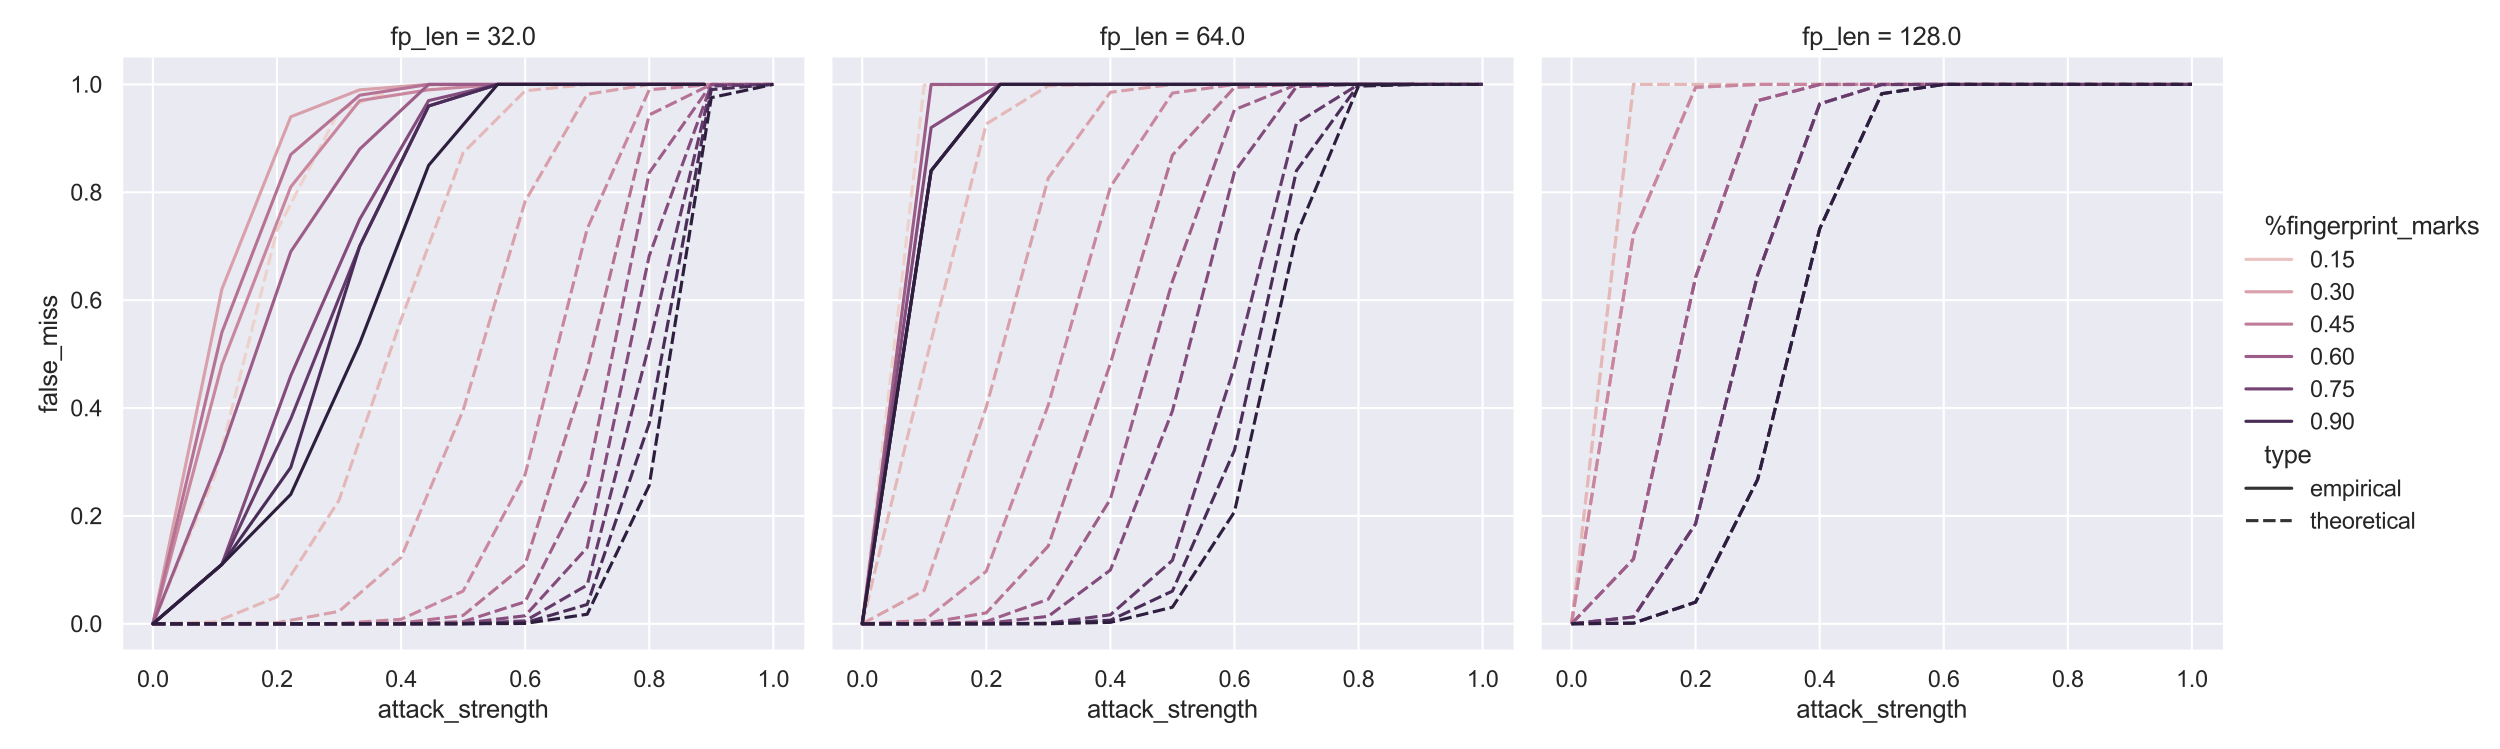 <?xml version="1.0" encoding="utf-8" standalone="no"?>
<!DOCTYPE svg PUBLIC "-//W3C//DTD SVG 1.1//EN"
  "http://www.w3.org/Graphics/SVG/1.1/DTD/svg11.dtd">
<svg xmlns:xlink="http://www.w3.org/1999/xlink" width="1201.1pt" height="360pt" viewBox="0 0 1201.1 360" xmlns="http://www.w3.org/2000/svg" version="1.1">
 <defs>
  <style type="text/css">*{stroke-linejoin: round; stroke-linecap: butt}</style>
 </defs>
 <g id="figure_1">
  <g id="patch_1">
   <path d="M 0 360 
L 1201.1 360 
L 1201.1 0 
L 0 0 
z
" style="fill: #ffffff"/>
  </g>
  <g id="axes_1">
   <g id="patch_2">
    <path d="M 58.554 312.66 
L 386.434 312.66 
L 386.434 27.6 
L 58.554 27.6 
z
" style="fill: #eaeaf2"/>
   </g>
   <g id="matplotlib.axis_1">
    <g id="xtick_1">
     <g id="line2d_1">
      <path d="M 73.457 312.66 
L 73.457 27.6 
" clip-path="url(#p9d733cf2e5)" style="fill: none; stroke: #ffffff; stroke-linecap: round"/>
     </g>
     <g id="text_1">
      <!-- 0.0 -->
      <g style="fill: #262626" transform="translate(65.812 330.034) scale(0.11 -0.11)">
       <defs>
        <path id="ArialMT-30" d="M 266 2259 
Q 266 3072 433 3567 
Q 600 4063 929 4331 
Q 1259 4600 1759 4600 
Q 2128 4600 2406 4451 
Q 2684 4303 2865 4023 
Q 3047 3744 3150 3342 
Q 3253 2941 3253 2259 
Q 3253 1453 3087 958 
Q 2922 463 2592 192 
Q 2263 -78 1759 -78 
Q 1097 -78 719 397 
Q 266 969 266 2259 
z
M 844 2259 
Q 844 1131 1108 757 
Q 1372 384 1759 384 
Q 2147 384 2411 759 
Q 2675 1134 2675 2259 
Q 2675 3391 2411 3762 
Q 2147 4134 1753 4134 
Q 1366 4134 1134 3806 
Q 844 3388 844 2259 
z
" transform="scale(0.016)"/>
        <path id="ArialMT-2e" d="M 581 0 
L 581 641 
L 1222 641 
L 1222 0 
L 581 0 
z
" transform="scale(0.016)"/>
       </defs>
       <use xlink:href="#ArialMT-30"/>
       <use xlink:href="#ArialMT-2e" x="55.615"/>
       <use xlink:href="#ArialMT-30" x="83.398"/>
      </g>
     </g>
    </g>
    <g id="xtick_2">
     <g id="line2d_2">
      <path d="M 133.072 312.66 
L 133.072 27.6 
" clip-path="url(#p9d733cf2e5)" style="fill: none; stroke: #ffffff; stroke-linecap: round"/>
     </g>
     <g id="text_2">
      <!-- 0.2 -->
      <g style="fill: #262626" transform="translate(125.427 330.034) scale(0.11 -0.11)">
       <defs>
        <path id="ArialMT-32" d="M 3222 541 
L 3222 0 
L 194 0 
Q 188 203 259 391 
Q 375 700 629 1000 
Q 884 1300 1366 1694 
Q 2113 2306 2375 2664 
Q 2638 3022 2638 3341 
Q 2638 3675 2398 3904 
Q 2159 4134 1775 4134 
Q 1369 4134 1125 3890 
Q 881 3647 878 3216 
L 300 3275 
Q 359 3922 746 4261 
Q 1134 4600 1788 4600 
Q 2447 4600 2831 4234 
Q 3216 3869 3216 3328 
Q 3216 3053 3103 2787 
Q 2991 2522 2730 2228 
Q 2469 1934 1863 1422 
Q 1356 997 1212 845 
Q 1069 694 975 541 
L 3222 541 
z
" transform="scale(0.016)"/>
       </defs>
       <use xlink:href="#ArialMT-30"/>
       <use xlink:href="#ArialMT-2e" x="55.615"/>
       <use xlink:href="#ArialMT-32" x="83.398"/>
      </g>
     </g>
    </g>
    <g id="xtick_3">
     <g id="line2d_3">
      <path d="M 192.687 312.66 
L 192.687 27.6 
" clip-path="url(#p9d733cf2e5)" style="fill: none; stroke: #ffffff; stroke-linecap: round"/>
     </g>
     <g id="text_3">
      <!-- 0.4 -->
      <g style="fill: #262626" transform="translate(185.042 330.034) scale(0.11 -0.11)">
       <defs>
        <path id="ArialMT-34" d="M 2069 0 
L 2069 1097 
L 81 1097 
L 81 1613 
L 2172 4581 
L 2631 4581 
L 2631 1613 
L 3250 1613 
L 3250 1097 
L 2631 1097 
L 2631 0 
L 2069 0 
z
M 2069 1613 
L 2069 3678 
L 634 1613 
L 2069 1613 
z
" transform="scale(0.016)"/>
       </defs>
       <use xlink:href="#ArialMT-30"/>
       <use xlink:href="#ArialMT-2e" x="55.615"/>
       <use xlink:href="#ArialMT-34" x="83.398"/>
      </g>
     </g>
    </g>
    <g id="xtick_4">
     <g id="line2d_4">
      <path d="M 252.301 312.66 
L 252.301 27.6 
" clip-path="url(#p9d733cf2e5)" style="fill: none; stroke: #ffffff; stroke-linecap: round"/>
     </g>
     <g id="text_4">
      <!-- 0.6 -->
      <g style="fill: #262626" transform="translate(244.656 330.034) scale(0.11 -0.11)">
       <defs>
        <path id="ArialMT-36" d="M 3184 3459 
L 2625 3416 
Q 2550 3747 2413 3897 
Q 2184 4138 1850 4138 
Q 1581 4138 1378 3988 
Q 1113 3794 959 3422 
Q 806 3050 800 2363 
Q 1003 2672 1297 2822 
Q 1591 2972 1913 2972 
Q 2475 2972 2870 2558 
Q 3266 2144 3266 1488 
Q 3266 1056 3080 686 
Q 2894 316 2569 119 
Q 2244 -78 1831 -78 
Q 1128 -78 684 439 
Q 241 956 241 2144 
Q 241 3472 731 4075 
Q 1159 4600 1884 4600 
Q 2425 4600 2770 4297 
Q 3116 3994 3184 3459 
z
M 888 1484 
Q 888 1194 1011 928 
Q 1134 663 1356 523 
Q 1578 384 1822 384 
Q 2178 384 2434 671 
Q 2691 959 2691 1453 
Q 2691 1928 2437 2201 
Q 2184 2475 1800 2475 
Q 1419 2475 1153 2201 
Q 888 1928 888 1484 
z
" transform="scale(0.016)"/>
       </defs>
       <use xlink:href="#ArialMT-30"/>
       <use xlink:href="#ArialMT-2e" x="55.615"/>
       <use xlink:href="#ArialMT-36" x="83.398"/>
      </g>
     </g>
    </g>
    <g id="xtick_5">
     <g id="line2d_5">
      <path d="M 311.916 312.66 
L 311.916 27.6 
" clip-path="url(#p9d733cf2e5)" style="fill: none; stroke: #ffffff; stroke-linecap: round"/>
     </g>
     <g id="text_5">
      <!-- 0.8 -->
      <g style="fill: #262626" transform="translate(304.271 330.034) scale(0.11 -0.11)">
       <defs>
        <path id="ArialMT-38" d="M 1131 2484 
Q 781 2613 612 2850 
Q 444 3088 444 3419 
Q 444 3919 803 4259 
Q 1163 4600 1759 4600 
Q 2359 4600 2725 4251 
Q 3091 3903 3091 3403 
Q 3091 3084 2923 2848 
Q 2756 2613 2416 2484 
Q 2838 2347 3058 2040 
Q 3278 1734 3278 1309 
Q 3278 722 2862 322 
Q 2447 -78 1769 -78 
Q 1091 -78 675 323 
Q 259 725 259 1325 
Q 259 1772 486 2073 
Q 713 2375 1131 2484 
z
M 1019 3438 
Q 1019 3113 1228 2906 
Q 1438 2700 1772 2700 
Q 2097 2700 2305 2904 
Q 2513 3109 2513 3406 
Q 2513 3716 2298 3927 
Q 2084 4138 1766 4138 
Q 1444 4138 1231 3931 
Q 1019 3725 1019 3438 
z
M 838 1322 
Q 838 1081 952 856 
Q 1066 631 1291 507 
Q 1516 384 1775 384 
Q 2178 384 2440 643 
Q 2703 903 2703 1303 
Q 2703 1709 2433 1975 
Q 2163 2241 1756 2241 
Q 1359 2241 1098 1978 
Q 838 1716 838 1322 
z
" transform="scale(0.016)"/>
       </defs>
       <use xlink:href="#ArialMT-30"/>
       <use xlink:href="#ArialMT-2e" x="55.615"/>
       <use xlink:href="#ArialMT-38" x="83.398"/>
      </g>
     </g>
    </g>
    <g id="xtick_6">
     <g id="line2d_6">
      <path d="M 371.531 312.66 
L 371.531 27.6 
" clip-path="url(#p9d733cf2e5)" style="fill: none; stroke: #ffffff; stroke-linecap: round"/>
     </g>
     <g id="text_6">
      <!-- 1.0 -->
      <g style="fill: #262626" transform="translate(363.886 330.034) scale(0.11 -0.11)">
       <defs>
        <path id="ArialMT-31" d="M 2384 0 
L 1822 0 
L 1822 3584 
Q 1619 3391 1289 3197 
Q 959 3003 697 2906 
L 697 3450 
Q 1169 3672 1522 3987 
Q 1875 4303 2022 4600 
L 2384 4600 
L 2384 0 
z
" transform="scale(0.016)"/>
       </defs>
       <use xlink:href="#ArialMT-31"/>
       <use xlink:href="#ArialMT-2e" x="55.615"/>
       <use xlink:href="#ArialMT-30" x="83.398"/>
      </g>
     </g>
    </g>
    <g id="text_7">
     <!-- attack_strength -->
     <g style="fill: #262626" transform="translate(181.473 344.809) scale(0.12 -0.12)">
      <defs>
       <path id="ArialMT-61" d="M 2588 409 
Q 2275 144 1986 34 
Q 1697 -75 1366 -75 
Q 819 -75 525 192 
Q 231 459 231 875 
Q 231 1119 342 1320 
Q 453 1522 633 1644 
Q 813 1766 1038 1828 
Q 1203 1872 1538 1913 
Q 2219 1994 2541 2106 
Q 2544 2222 2544 2253 
Q 2544 2597 2384 2738 
Q 2169 2928 1744 2928 
Q 1347 2928 1158 2789 
Q 969 2650 878 2297 
L 328 2372 
Q 403 2725 575 2942 
Q 747 3159 1072 3276 
Q 1397 3394 1825 3394 
Q 2250 3394 2515 3294 
Q 2781 3194 2906 3042 
Q 3031 2891 3081 2659 
Q 3109 2516 3109 2141 
L 3109 1391 
Q 3109 606 3145 398 
Q 3181 191 3288 0 
L 2700 0 
Q 2613 175 2588 409 
z
M 2541 1666 
Q 2234 1541 1622 1453 
Q 1275 1403 1131 1340 
Q 988 1278 909 1158 
Q 831 1038 831 891 
Q 831 666 1001 516 
Q 1172 366 1500 366 
Q 1825 366 2078 508 
Q 2331 650 2450 897 
Q 2541 1088 2541 1459 
L 2541 1666 
z
" transform="scale(0.016)"/>
       <path id="ArialMT-74" d="M 1650 503 
L 1731 6 
Q 1494 -44 1306 -44 
Q 1000 -44 831 53 
Q 663 150 594 308 
Q 525 466 525 972 
L 525 2881 
L 113 2881 
L 113 3319 
L 525 3319 
L 525 4141 
L 1084 4478 
L 1084 3319 
L 1650 3319 
L 1650 2881 
L 1084 2881 
L 1084 941 
Q 1084 700 1114 631 
Q 1144 563 1211 522 
Q 1278 481 1403 481 
Q 1497 481 1650 503 
z
" transform="scale(0.016)"/>
       <path id="ArialMT-63" d="M 2588 1216 
L 3141 1144 
Q 3050 572 2676 248 
Q 2303 -75 1759 -75 
Q 1078 -75 664 370 
Q 250 816 250 1647 
Q 250 2184 428 2587 
Q 606 2991 970 3192 
Q 1334 3394 1763 3394 
Q 2303 3394 2647 3120 
Q 2991 2847 3088 2344 
L 2541 2259 
Q 2463 2594 2264 2762 
Q 2066 2931 1784 2931 
Q 1359 2931 1093 2626 
Q 828 2322 828 1663 
Q 828 994 1084 691 
Q 1341 388 1753 388 
Q 2084 388 2306 591 
Q 2528 794 2588 1216 
z
" transform="scale(0.016)"/>
       <path id="ArialMT-6b" d="M 425 0 
L 425 4581 
L 988 4581 
L 988 1969 
L 2319 3319 
L 3047 3319 
L 1778 2088 
L 3175 0 
L 2481 0 
L 1384 1697 
L 988 1316 
L 988 0 
L 425 0 
z
" transform="scale(0.016)"/>
       <path id="ArialMT-5f" d="M -97 -1272 
L -97 -866 
L 3631 -866 
L 3631 -1272 
L -97 -1272 
z
" transform="scale(0.016)"/>
       <path id="ArialMT-73" d="M 197 991 
L 753 1078 
Q 800 744 1014 566 
Q 1228 388 1613 388 
Q 2000 388 2187 545 
Q 2375 703 2375 916 
Q 2375 1106 2209 1216 
Q 2094 1291 1634 1406 
Q 1016 1563 777 1677 
Q 538 1791 414 1992 
Q 291 2194 291 2438 
Q 291 2659 392 2848 
Q 494 3038 669 3163 
Q 800 3259 1026 3326 
Q 1253 3394 1513 3394 
Q 1903 3394 2198 3281 
Q 2494 3169 2634 2976 
Q 2775 2784 2828 2463 
L 2278 2388 
Q 2241 2644 2061 2787 
Q 1881 2931 1553 2931 
Q 1166 2931 1000 2803 
Q 834 2675 834 2503 
Q 834 2394 903 2306 
Q 972 2216 1119 2156 
Q 1203 2125 1616 2013 
Q 2213 1853 2448 1751 
Q 2684 1650 2818 1456 
Q 2953 1263 2953 975 
Q 2953 694 2789 445 
Q 2625 197 2315 61 
Q 2006 -75 1616 -75 
Q 969 -75 630 194 
Q 291 463 197 991 
z
" transform="scale(0.016)"/>
       <path id="ArialMT-72" d="M 416 0 
L 416 3319 
L 922 3319 
L 922 2816 
Q 1116 3169 1280 3281 
Q 1444 3394 1641 3394 
Q 1925 3394 2219 3213 
L 2025 2691 
Q 1819 2813 1613 2813 
Q 1428 2813 1281 2702 
Q 1134 2591 1072 2394 
Q 978 2094 978 1738 
L 978 0 
L 416 0 
z
" transform="scale(0.016)"/>
       <path id="ArialMT-65" d="M 2694 1069 
L 3275 997 
Q 3138 488 2766 206 
Q 2394 -75 1816 -75 
Q 1088 -75 661 373 
Q 234 822 234 1631 
Q 234 2469 665 2931 
Q 1097 3394 1784 3394 
Q 2450 3394 2872 2941 
Q 3294 2488 3294 1666 
Q 3294 1616 3291 1516 
L 816 1516 
Q 847 969 1125 678 
Q 1403 388 1819 388 
Q 2128 388 2347 550 
Q 2566 713 2694 1069 
z
M 847 1978 
L 2700 1978 
Q 2663 2397 2488 2606 
Q 2219 2931 1791 2931 
Q 1403 2931 1139 2672 
Q 875 2413 847 1978 
z
" transform="scale(0.016)"/>
       <path id="ArialMT-6e" d="M 422 0 
L 422 3319 
L 928 3319 
L 928 2847 
Q 1294 3394 1984 3394 
Q 2284 3394 2536 3286 
Q 2788 3178 2913 3003 
Q 3038 2828 3088 2588 
Q 3119 2431 3119 2041 
L 3119 0 
L 2556 0 
L 2556 2019 
Q 2556 2363 2490 2533 
Q 2425 2703 2258 2804 
Q 2091 2906 1866 2906 
Q 1506 2906 1245 2678 
Q 984 2450 984 1813 
L 984 0 
L 422 0 
z
" transform="scale(0.016)"/>
       <path id="ArialMT-67" d="M 319 -275 
L 866 -356 
Q 900 -609 1056 -725 
Q 1266 -881 1628 -881 
Q 2019 -881 2231 -725 
Q 2444 -569 2519 -288 
Q 2563 -116 2559 434 
Q 2191 0 1641 0 
Q 956 0 581 494 
Q 206 988 206 1678 
Q 206 2153 378 2554 
Q 550 2956 876 3175 
Q 1203 3394 1644 3394 
Q 2231 3394 2613 2919 
L 2613 3319 
L 3131 3319 
L 3131 450 
Q 3131 -325 2973 -648 
Q 2816 -972 2473 -1159 
Q 2131 -1347 1631 -1347 
Q 1038 -1347 672 -1080 
Q 306 -813 319 -275 
z
M 784 1719 
Q 784 1066 1043 766 
Q 1303 466 1694 466 
Q 2081 466 2343 764 
Q 2606 1063 2606 1700 
Q 2606 2309 2336 2618 
Q 2066 2928 1684 2928 
Q 1309 2928 1046 2623 
Q 784 2319 784 1719 
z
" transform="scale(0.016)"/>
       <path id="ArialMT-68" d="M 422 0 
L 422 4581 
L 984 4581 
L 984 2938 
Q 1378 3394 1978 3394 
Q 2347 3394 2619 3248 
Q 2891 3103 3008 2847 
Q 3125 2591 3125 2103 
L 3125 0 
L 2563 0 
L 2563 2103 
Q 2563 2525 2380 2717 
Q 2197 2909 1863 2909 
Q 1613 2909 1392 2779 
Q 1172 2650 1078 2428 
Q 984 2206 984 1816 
L 984 0 
L 422 0 
z
" transform="scale(0.016)"/>
      </defs>
      <use xlink:href="#ArialMT-61"/>
      <use xlink:href="#ArialMT-74" x="55.615"/>
      <use xlink:href="#ArialMT-74" x="83.398"/>
      <use xlink:href="#ArialMT-61" x="111.182"/>
      <use xlink:href="#ArialMT-63" x="166.797"/>
      <use xlink:href="#ArialMT-6b" x="216.797"/>
      <use xlink:href="#ArialMT-5f" x="266.797"/>
      <use xlink:href="#ArialMT-73" x="322.412"/>
      <use xlink:href="#ArialMT-74" x="372.412"/>
      <use xlink:href="#ArialMT-72" x="400.195"/>
      <use xlink:href="#ArialMT-65" x="433.496"/>
      <use xlink:href="#ArialMT-6e" x="489.111"/>
      <use xlink:href="#ArialMT-67" x="544.727"/>
      <use xlink:href="#ArialMT-74" x="600.342"/>
      <use xlink:href="#ArialMT-68" x="628.125"/>
     </g>
    </g>
   </g>
   <g id="matplotlib.axis_2">
    <g id="ytick_1">
     <g id="line2d_7">
      <path d="M 58.554 299.703 
L 386.434 299.703 
" clip-path="url(#p9d733cf2e5)" style="fill: none; stroke: #ffffff; stroke-linecap: round"/>
     </g>
     <g id="text_8">
      <!-- 0.0 -->
      <g style="fill: #262626" transform="translate(33.764 303.64) scale(0.11 -0.11)">
       <use xlink:href="#ArialMT-30"/>
       <use xlink:href="#ArialMT-2e" x="55.615"/>
       <use xlink:href="#ArialMT-30" x="83.398"/>
      </g>
     </g>
    </g>
    <g id="ytick_2">
     <g id="line2d_8">
      <path d="M 58.554 247.874 
L 386.434 247.874 
" clip-path="url(#p9d733cf2e5)" style="fill: none; stroke: #ffffff; stroke-linecap: round"/>
     </g>
     <g id="text_9">
      <!-- 0.2 -->
      <g style="fill: #262626" transform="translate(33.764 251.81) scale(0.11 -0.11)">
       <use xlink:href="#ArialMT-30"/>
       <use xlink:href="#ArialMT-2e" x="55.615"/>
       <use xlink:href="#ArialMT-32" x="83.398"/>
      </g>
     </g>
    </g>
    <g id="ytick_3">
     <g id="line2d_9">
      <path d="M 58.554 196.045 
L 386.434 196.045 
" clip-path="url(#p9d733cf2e5)" style="fill: none; stroke: #ffffff; stroke-linecap: round"/>
     </g>
     <g id="text_10">
      <!-- 0.4 -->
      <g style="fill: #262626" transform="translate(33.764 199.981) scale(0.11 -0.11)">
       <use xlink:href="#ArialMT-30"/>
       <use xlink:href="#ArialMT-2e" x="55.615"/>
       <use xlink:href="#ArialMT-34" x="83.398"/>
      </g>
     </g>
    </g>
    <g id="ytick_4">
     <g id="line2d_10">
      <path d="M 58.554 144.215 
L 386.434 144.215 
" clip-path="url(#p9d733cf2e5)" style="fill: none; stroke: #ffffff; stroke-linecap: round"/>
     </g>
     <g id="text_11">
      <!-- 0.6 -->
      <g style="fill: #262626" transform="translate(33.764 148.152) scale(0.11 -0.11)">
       <use xlink:href="#ArialMT-30"/>
       <use xlink:href="#ArialMT-2e" x="55.615"/>
       <use xlink:href="#ArialMT-36" x="83.398"/>
      </g>
     </g>
    </g>
    <g id="ytick_5">
     <g id="line2d_11">
      <path d="M 58.554 92.386 
L 386.434 92.386 
" clip-path="url(#p9d733cf2e5)" style="fill: none; stroke: #ffffff; stroke-linecap: round"/>
     </g>
     <g id="text_12">
      <!-- 0.8 -->
      <g style="fill: #262626" transform="translate(33.764 96.323) scale(0.11 -0.11)">
       <use xlink:href="#ArialMT-30"/>
       <use xlink:href="#ArialMT-2e" x="55.615"/>
       <use xlink:href="#ArialMT-38" x="83.398"/>
      </g>
     </g>
    </g>
    <g id="ytick_6">
     <g id="line2d_12">
      <path d="M 58.554 40.557 
L 386.434 40.557 
" clip-path="url(#p9d733cf2e5)" style="fill: none; stroke: #ffffff; stroke-linecap: round"/>
     </g>
     <g id="text_13">
      <!-- 1.0 -->
      <g style="fill: #262626" transform="translate(33.764 44.494) scale(0.11 -0.11)">
       <use xlink:href="#ArialMT-31"/>
       <use xlink:href="#ArialMT-2e" x="55.615"/>
       <use xlink:href="#ArialMT-30" x="83.398"/>
      </g>
     </g>
    </g>
    <g id="text_14">
     <!-- false_miss -->
     <g style="fill: #262626" transform="translate(27.379 198.471) rotate(-90) scale(0.12 -0.12)">
      <defs>
       <path id="ArialMT-66" d="M 556 0 
L 556 2881 
L 59 2881 
L 59 3319 
L 556 3319 
L 556 3672 
Q 556 4006 616 4169 
Q 697 4388 901 4523 
Q 1106 4659 1475 4659 
Q 1713 4659 2000 4603 
L 1916 4113 
Q 1741 4144 1584 4144 
Q 1328 4144 1222 4034 
Q 1116 3925 1116 3625 
L 1116 3319 
L 1763 3319 
L 1763 2881 
L 1116 2881 
L 1116 0 
L 556 0 
z
" transform="scale(0.016)"/>
       <path id="ArialMT-6c" d="M 409 0 
L 409 4581 
L 972 4581 
L 972 0 
L 409 0 
z
" transform="scale(0.016)"/>
       <path id="ArialMT-6d" d="M 422 0 
L 422 3319 
L 925 3319 
L 925 2853 
Q 1081 3097 1340 3245 
Q 1600 3394 1931 3394 
Q 2300 3394 2536 3241 
Q 2772 3088 2869 2813 
Q 3263 3394 3894 3394 
Q 4388 3394 4653 3120 
Q 4919 2847 4919 2278 
L 4919 0 
L 4359 0 
L 4359 2091 
Q 4359 2428 4304 2576 
Q 4250 2725 4106 2815 
Q 3963 2906 3769 2906 
Q 3419 2906 3187 2673 
Q 2956 2441 2956 1928 
L 2956 0 
L 2394 0 
L 2394 2156 
Q 2394 2531 2256 2718 
Q 2119 2906 1806 2906 
Q 1569 2906 1367 2781 
Q 1166 2656 1075 2415 
Q 984 2175 984 1722 
L 984 0 
L 422 0 
z
" transform="scale(0.016)"/>
       <path id="ArialMT-69" d="M 425 3934 
L 425 4581 
L 988 4581 
L 988 3934 
L 425 3934 
z
M 425 0 
L 425 3319 
L 988 3319 
L 988 0 
L 425 0 
z
" transform="scale(0.016)"/>
      </defs>
      <use xlink:href="#ArialMT-66"/>
      <use xlink:href="#ArialMT-61" x="27.783"/>
      <use xlink:href="#ArialMT-6c" x="83.398"/>
      <use xlink:href="#ArialMT-73" x="105.615"/>
      <use xlink:href="#ArialMT-65" x="155.615"/>
      <use xlink:href="#ArialMT-5f" x="211.23"/>
      <use xlink:href="#ArialMT-6d" x="266.846"/>
      <use xlink:href="#ArialMT-69" x="350.146"/>
      <use xlink:href="#ArialMT-73" x="372.363"/>
      <use xlink:href="#ArialMT-73" x="422.363"/>
     </g>
    </g>
   </g>
   <g id="PolyCollection_1"/>
   <g id="PolyCollection_2"/>
   <g id="PolyCollection_3"/>
   <g id="PolyCollection_4"/>
   <g id="PolyCollection_5"/>
   <g id="PolyCollection_6"/>
   <g id="PolyCollection_7"/>
   <g id="PolyCollection_8"/>
   <g id="PolyCollection_9"/>
   <g id="PolyCollection_10"/>
   <g id="PolyCollection_11"/>
   <g id="PolyCollection_12"/>
   <g id="PolyCollection_13"/>
   <g id="PolyCollection_14"/>
   <g id="PolyCollection_15"/>
   <g id="PolyCollection_16"/>
   <g id="PolyCollection_17"/>
   <g id="PolyCollection_18"/>
   <g id="line2d_13">
    <path d="M 73.457 299.703 
L 103.265 228.433 
L 133.072 110.739 
L 162.879 53.23 
L 192.687 41.536 
L 222.494 40.583 
L 252.301 40.557 
L 282.109 40.557 
L 311.916 40.557 
L 341.723 40.557 
L 371.531 40.557 
" clip-path="url(#p9d733cf2e5)" style="fill: none; stroke-dasharray: 6,2.25; stroke-dashoffset: 0; stroke: #edd1cb; stroke-width: 1.5"/>
   </g>
   <g id="line2d_14">
    <path d="M 73.457 299.703 
L 103.265 298.875 
L 133.072 286.758 
L 162.879 240.321 
L 192.687 153.572 
L 222.494 73.414 
L 252.301 43.609 
L 282.109 40.597 
L 311.916 40.557 
L 341.723 40.557 
L 371.531 40.557 
" clip-path="url(#p9d733cf2e5)" style="fill: none; stroke-dasharray: 6,2.25; stroke-dashoffset: 0; stroke: #e4b8b8; stroke-width: 1.5"/>
   </g>
   <g id="line2d_15">
    <path d="M 73.457 299.703 
L 106.577 139.033 
L 139.696 56.106 
L 172.815 43.149 
L 205.934 40.557 
L 239.054 40.557 
L 272.173 40.557 
L 305.292 40.557 
L 338.411 40.557 
" clip-path="url(#p9d733cf2e5)" style="fill: none; stroke: #d8a0aa; stroke-width: 1.5; stroke-linecap: round"/>
   </g>
   <g id="line2d_16">
    <path d="M 73.457 299.703 
L 103.265 299.694 
L 133.072 299.173 
L 162.879 293.725 
L 192.687 267.807 
L 222.494 197.118 
L 252.301 96.731 
L 282.109 45.279 
L 311.916 40.573 
L 341.723 40.557 
L 371.531 40.557 
" clip-path="url(#p9d733cf2e5)" style="fill: none; stroke-dasharray: 6,2.25; stroke-dashoffset: 0; stroke: #d8a0aa; stroke-width: 1.5"/>
   </g>
   <g id="line2d_17">
    <path d="M 73.457 299.703 
L 106.577 175.313 
L 139.696 89.795 
L 172.815 48.332 
L 205.934 43.149 
L 239.054 40.557 
L 272.173 40.557 
L 305.292 40.557 
L 338.411 40.557 
" clip-path="url(#p9d733cf2e5)" style="fill: none; stroke: #c8879e; stroke-width: 1.5; stroke-linecap: round"/>
   </g>
   <g id="line2d_18">
    <path d="M 73.457 299.703 
L 103.265 299.703 
L 133.072 299.698 
L 162.879 299.54 
L 192.687 297.538 
L 222.494 283.987 
L 252.301 227.961 
L 282.109 109.916 
L 311.916 43.131 
L 341.723 40.557 
L 371.531 40.557 
" clip-path="url(#p9d733cf2e5)" style="fill: none; stroke-dasharray: 6,2.25; stroke-dashoffset: 0; stroke: #c8879e; stroke-width: 1.5"/>
   </g>
   <g id="line2d_19">
    <path d="M 73.457 299.703 
L 106.577 159.764 
L 139.696 74.246 
L 172.815 45.74 
L 205.934 40.557 
L 239.054 40.557 
L 272.173 40.557 
L 305.292 40.557 
L 338.411 40.557 
" clip-path="url(#p9d733cf2e5)" style="fill: none; stroke: #b57294; stroke-width: 1.5; stroke-linecap: round"/>
   </g>
   <g id="line2d_20">
    <path d="M 73.457 299.703 
L 103.265 299.703 
L 133.072 299.703 
L 162.879 299.688 
L 192.687 299.355 
L 222.494 295.684 
L 252.301 271.249 
L 282.109 177.328 
L 311.916 55.191 
L 341.723 40.559 
L 371.531 40.557 
" clip-path="url(#p9d733cf2e5)" style="fill: none; stroke-dasharray: 6,2.25; stroke-dashoffset: 0; stroke: #b57294; stroke-width: 1.5"/>
   </g>
   <g id="line2d_21">
    <path d="M 73.457 299.703 
L 106.577 216.776 
L 139.696 120.892 
L 172.815 71.655 
L 205.934 40.557 
L 239.054 40.557 
L 272.173 40.557 
L 305.292 40.557 
L 338.411 40.557 
" clip-path="url(#p9d733cf2e5)" style="fill: none; stroke: #9d5d89; stroke-width: 1.5; stroke-linecap: round"/>
   </g>
   <g id="line2d_22">
    <path d="M 73.457 299.703 
L 103.265 299.703 
L 133.072 299.703 
L 162.879 299.701 
L 192.687 299.647 
L 222.494 298.692 
L 252.301 289.088 
L 282.109 230.331 
L 311.916 82.992 
L 341.723 40.579 
L 371.531 40.557 
" clip-path="url(#p9d733cf2e5)" style="fill: none; stroke-dasharray: 6,2.25; stroke-dashoffset: 0; stroke: #9d5d89; stroke-width: 1.5"/>
   </g>
   <g id="line2d_23">
    <path d="M 73.457 299.703 
L 106.577 271.197 
L 139.696 180.496 
L 172.815 105.344 
L 205.934 48.332 
L 239.054 40.557 
L 272.173 40.557 
L 305.292 40.557 
L 338.411 40.557 
" clip-path="url(#p9d733cf2e5)" style="fill: none; stroke: #834c7d; stroke-width: 1.5; stroke-linecap: round"/>
   </g>
   <g id="line2d_24">
    <path d="M 73.457 299.703 
L 103.265 299.703 
L 133.072 299.703 
L 162.879 299.703 
L 192.687 299.694 
L 222.494 299.45 
L 252.301 295.832 
L 282.109 263.097 
L 311.916 122.926 
L 341.723 40.719 
L 371.531 40.557 
" clip-path="url(#p9d733cf2e5)" style="fill: none; stroke-dasharray: 6,2.25; stroke-dashoffset: 0; stroke: #834c7d; stroke-width: 1.5"/>
   </g>
   <g id="line2d_25">
    <path d="M 73.457 299.703 
L 106.577 271.197 
L 139.696 201.227 
L 172.815 118.301 
L 205.934 50.923 
L 239.054 40.557 
L 272.173 40.557 
L 305.292 40.557 
L 338.411 40.557 
" clip-path="url(#p9d733cf2e5)" style="fill: none; stroke: #653b6c; stroke-width: 1.5; stroke-linecap: round"/>
   </g>
   <g id="line2d_26">
    <path d="M 73.457 299.703 
L 103.265 299.703 
L 133.072 299.703 
L 162.879 299.703 
L 192.687 299.701 
L 222.494 299.639 
L 252.301 298.303 
L 282.109 281.091 
L 311.916 165.59 
L 341.723 41.312 
L 371.531 40.557 
" clip-path="url(#p9d733cf2e5)" style="fill: none; stroke-dasharray: 6,2.25; stroke-dashoffset: 0; stroke: #653b6c; stroke-width: 1.5"/>
   </g>
   <g id="line2d_27">
    <path d="M 73.457 299.703 
L 106.577 271.197 
L 139.696 224.551 
L 172.815 118.301 
L 205.934 50.923 
L 239.054 40.557 
L 272.173 40.557 
L 305.292 40.557 
L 338.411 40.557 
" clip-path="url(#p9d733cf2e5)" style="fill: none; stroke: #492d58; stroke-width: 1.5; stroke-linecap: round"/>
   </g>
   <g id="line2d_28">
    <path d="M 73.457 299.703 
L 103.265 299.703 
L 133.072 299.703 
L 162.879 299.703 
L 192.687 299.702 
L 222.494 299.687 
L 252.301 299.198 
L 282.109 290.415 
L 311.916 203.413 
L 341.723 43.05 
L 371.531 40.557 
" clip-path="url(#p9d733cf2e5)" style="fill: none; stroke-dasharray: 6,2.25; stroke-dashoffset: 0; stroke: #492d58; stroke-width: 1.5"/>
   </g>
   <g id="line2d_29">
    <path d="M 73.457 299.703 
L 106.577 271.197 
L 139.696 237.508 
L 172.815 164.947 
L 205.934 79.429 
L 239.054 40.557 
L 272.173 40.557 
L 305.292 40.557 
L 338.411 40.557 
" clip-path="url(#p9d733cf2e5)" style="fill: none; stroke: #2d1e3e; stroke-width: 1.5; stroke-linecap: round"/>
   </g>
   <g id="line2d_30">
    <path d="M 73.457 299.703 
L 103.265 299.703 
L 133.072 299.703 
L 162.879 299.703 
L 192.687 299.703 
L 222.494 299.699 
L 252.301 299.521 
L 282.109 295.111 
L 311.916 233.207 
L 341.723 46.912 
L 371.531 40.557 
" clip-path="url(#p9d733cf2e5)" style="fill: none; stroke-dasharray: 6,2.25; stroke-dashoffset: 0; stroke: #2d1e3e; stroke-width: 1.5"/>
   </g>
   <g id="line2d_31"/>
   <g id="line2d_32"/>
   <g id="line2d_33"/>
   <g id="line2d_34"/>
   <g id="line2d_35"/>
   <g id="line2d_36"/>
   <g id="line2d_37"/>
   <g id="line2d_38"/>
   <g id="patch_3">
    <path d="M 58.554 312.66 
L 58.554 27.6 
" style="fill: none; stroke: #ffffff; stroke-width: 1.25; stroke-linejoin: miter; stroke-linecap: square"/>
   </g>
   <g id="patch_4">
    <path d="M 58.554 312.66 
L 386.434 312.66 
" style="fill: none; stroke: #ffffff; stroke-width: 1.25; stroke-linejoin: miter; stroke-linecap: square"/>
   </g>
   <g id="text_15">
    <!-- fp_len = 32.0 -->
    <g style="fill: #262626" transform="translate(187.633 21.6) scale(0.12 -0.12)">
     <defs>
      <path id="ArialMT-70" d="M 422 -1272 
L 422 3319 
L 934 3319 
L 934 2888 
Q 1116 3141 1344 3267 
Q 1572 3394 1897 3394 
Q 2322 3394 2647 3175 
Q 2972 2956 3137 2557 
Q 3303 2159 3303 1684 
Q 3303 1175 3120 767 
Q 2938 359 2589 142 
Q 2241 -75 1856 -75 
Q 1575 -75 1351 44 
Q 1128 163 984 344 
L 984 -1272 
L 422 -1272 
z
M 931 1641 
Q 931 1000 1190 694 
Q 1450 388 1819 388 
Q 2194 388 2461 705 
Q 2728 1022 2728 1688 
Q 2728 2322 2467 2637 
Q 2206 2953 1844 2953 
Q 1484 2953 1207 2617 
Q 931 2281 931 1641 
z
" transform="scale(0.016)"/>
      <path id="ArialMT-20" transform="scale(0.016)"/>
      <path id="ArialMT-3d" d="M 3381 2694 
L 356 2694 
L 356 3219 
L 3381 3219 
L 3381 2694 
z
M 3381 1303 
L 356 1303 
L 356 1828 
L 3381 1828 
L 3381 1303 
z
" transform="scale(0.016)"/>
      <path id="ArialMT-33" d="M 269 1209 
L 831 1284 
Q 928 806 1161 595 
Q 1394 384 1728 384 
Q 2125 384 2398 659 
Q 2672 934 2672 1341 
Q 2672 1728 2419 1979 
Q 2166 2231 1775 2231 
Q 1616 2231 1378 2169 
L 1441 2663 
Q 1497 2656 1531 2656 
Q 1891 2656 2178 2843 
Q 2466 3031 2466 3422 
Q 2466 3731 2256 3934 
Q 2047 4138 1716 4138 
Q 1388 4138 1169 3931 
Q 950 3725 888 3313 
L 325 3413 
Q 428 3978 793 4289 
Q 1159 4600 1703 4600 
Q 2078 4600 2393 4439 
Q 2709 4278 2876 4000 
Q 3044 3722 3044 3409 
Q 3044 3113 2884 2869 
Q 2725 2625 2413 2481 
Q 2819 2388 3044 2092 
Q 3269 1797 3269 1353 
Q 3269 753 2831 336 
Q 2394 -81 1725 -81 
Q 1122 -81 723 278 
Q 325 638 269 1209 
z
" transform="scale(0.016)"/>
     </defs>
     <use xlink:href="#ArialMT-66"/>
     <use xlink:href="#ArialMT-70" x="27.783"/>
     <use xlink:href="#ArialMT-5f" x="83.398"/>
     <use xlink:href="#ArialMT-6c" x="139.014"/>
     <use xlink:href="#ArialMT-65" x="161.23"/>
     <use xlink:href="#ArialMT-6e" x="216.846"/>
     <use xlink:href="#ArialMT-20" x="272.461"/>
     <use xlink:href="#ArialMT-3d" x="300.244"/>
     <use xlink:href="#ArialMT-20" x="358.643"/>
     <use xlink:href="#ArialMT-33" x="386.426"/>
     <use xlink:href="#ArialMT-32" x="442.041"/>
     <use xlink:href="#ArialMT-2e" x="497.656"/>
     <use xlink:href="#ArialMT-30" x="525.439"/>
    </g>
   </g>
  </g>
  <g id="axes_2">
   <g id="patch_5">
    <path d="M 399.331 312.66 
L 727.212 312.66 
L 727.212 27.6 
L 399.331 27.6 
z
" style="fill: #eaeaf2"/>
   </g>
   <g id="matplotlib.axis_3">
    <g id="xtick_7">
     <g id="line2d_39">
      <path d="M 414.235 312.66 
L 414.235 27.6 
" clip-path="url(#pc7bb856c86)" style="fill: none; stroke: #ffffff; stroke-linecap: round"/>
     </g>
     <g id="text_16">
      <!-- 0.0 -->
      <g style="fill: #262626" transform="translate(406.59 330.034) scale(0.11 -0.11)">
       <use xlink:href="#ArialMT-30"/>
       <use xlink:href="#ArialMT-2e" x="55.615"/>
       <use xlink:href="#ArialMT-30" x="83.398"/>
      </g>
     </g>
    </g>
    <g id="xtick_8">
     <g id="line2d_40">
      <path d="M 473.849 312.66 
L 473.849 27.6 
" clip-path="url(#pc7bb856c86)" style="fill: none; stroke: #ffffff; stroke-linecap: round"/>
     </g>
     <g id="text_17">
      <!-- 0.2 -->
      <g style="fill: #262626" transform="translate(466.204 330.034) scale(0.11 -0.11)">
       <use xlink:href="#ArialMT-30"/>
       <use xlink:href="#ArialMT-2e" x="55.615"/>
       <use xlink:href="#ArialMT-32" x="83.398"/>
      </g>
     </g>
    </g>
    <g id="xtick_9">
     <g id="line2d_41">
      <path d="M 533.464 312.66 
L 533.464 27.6 
" clip-path="url(#pc7bb856c86)" style="fill: none; stroke: #ffffff; stroke-linecap: round"/>
     </g>
     <g id="text_18">
      <!-- 0.4 -->
      <g style="fill: #262626" transform="translate(525.819 330.034) scale(0.11 -0.11)">
       <use xlink:href="#ArialMT-30"/>
       <use xlink:href="#ArialMT-2e" x="55.615"/>
       <use xlink:href="#ArialMT-34" x="83.398"/>
      </g>
     </g>
    </g>
    <g id="xtick_10">
     <g id="line2d_42">
      <path d="M 593.079 312.66 
L 593.079 27.6 
" clip-path="url(#pc7bb856c86)" style="fill: none; stroke: #ffffff; stroke-linecap: round"/>
     </g>
     <g id="text_19">
      <!-- 0.6 -->
      <g style="fill: #262626" transform="translate(585.434 330.034) scale(0.11 -0.11)">
       <use xlink:href="#ArialMT-30"/>
       <use xlink:href="#ArialMT-2e" x="55.615"/>
       <use xlink:href="#ArialMT-36" x="83.398"/>
      </g>
     </g>
    </g>
    <g id="xtick_11">
     <g id="line2d_43">
      <path d="M 652.693 312.66 
L 652.693 27.6 
" clip-path="url(#pc7bb856c86)" style="fill: none; stroke: #ffffff; stroke-linecap: round"/>
     </g>
     <g id="text_20">
      <!-- 0.8 -->
      <g style="fill: #262626" transform="translate(645.048 330.034) scale(0.11 -0.11)">
       <use xlink:href="#ArialMT-30"/>
       <use xlink:href="#ArialMT-2e" x="55.615"/>
       <use xlink:href="#ArialMT-38" x="83.398"/>
      </g>
     </g>
    </g>
    <g id="xtick_12">
     <g id="line2d_44">
      <path d="M 712.308 312.66 
L 712.308 27.6 
" clip-path="url(#pc7bb856c86)" style="fill: none; stroke: #ffffff; stroke-linecap: round"/>
     </g>
     <g id="text_21">
      <!-- 1.0 -->
      <g style="fill: #262626" transform="translate(704.663 330.034) scale(0.11 -0.11)">
       <use xlink:href="#ArialMT-31"/>
       <use xlink:href="#ArialMT-2e" x="55.615"/>
       <use xlink:href="#ArialMT-30" x="83.398"/>
      </g>
     </g>
    </g>
    <g id="text_22">
     <!-- attack_strength -->
     <g style="fill: #262626" transform="translate(522.25 344.809) scale(0.12 -0.12)">
      <use xlink:href="#ArialMT-61"/>
      <use xlink:href="#ArialMT-74" x="55.615"/>
      <use xlink:href="#ArialMT-74" x="83.398"/>
      <use xlink:href="#ArialMT-61" x="111.182"/>
      <use xlink:href="#ArialMT-63" x="166.797"/>
      <use xlink:href="#ArialMT-6b" x="216.797"/>
      <use xlink:href="#ArialMT-5f" x="266.797"/>
      <use xlink:href="#ArialMT-73" x="322.412"/>
      <use xlink:href="#ArialMT-74" x="372.412"/>
      <use xlink:href="#ArialMT-72" x="400.195"/>
      <use xlink:href="#ArialMT-65" x="433.496"/>
      <use xlink:href="#ArialMT-6e" x="489.111"/>
      <use xlink:href="#ArialMT-67" x="544.727"/>
      <use xlink:href="#ArialMT-74" x="600.342"/>
      <use xlink:href="#ArialMT-68" x="628.125"/>
     </g>
    </g>
   </g>
   <g id="matplotlib.axis_4">
    <g id="ytick_7">
     <g id="line2d_45">
      <path d="M 399.331 299.703 
L 727.212 299.703 
" clip-path="url(#pc7bb856c86)" style="fill: none; stroke: #ffffff; stroke-linecap: round"/>
     </g>
    </g>
    <g id="ytick_8">
     <g id="line2d_46">
      <path d="M 399.331 247.874 
L 727.212 247.874 
" clip-path="url(#pc7bb856c86)" style="fill: none; stroke: #ffffff; stroke-linecap: round"/>
     </g>
    </g>
    <g id="ytick_9">
     <g id="line2d_47">
      <path d="M 399.331 196.045 
L 727.212 196.045 
" clip-path="url(#pc7bb856c86)" style="fill: none; stroke: #ffffff; stroke-linecap: round"/>
     </g>
    </g>
    <g id="ytick_10">
     <g id="line2d_48">
      <path d="M 399.331 144.215 
L 727.212 144.215 
" clip-path="url(#pc7bb856c86)" style="fill: none; stroke: #ffffff; stroke-linecap: round"/>
     </g>
    </g>
    <g id="ytick_11">
     <g id="line2d_49">
      <path d="M 399.331 92.386 
L 727.212 92.386 
" clip-path="url(#pc7bb856c86)" style="fill: none; stroke: #ffffff; stroke-linecap: round"/>
     </g>
    </g>
    <g id="ytick_12">
     <g id="line2d_50">
      <path d="M 399.331 40.557 
L 727.212 40.557 
" clip-path="url(#pc7bb856c86)" style="fill: none; stroke: #ffffff; stroke-linecap: round"/>
     </g>
    </g>
   </g>
   <g id="PolyCollection_19"/>
   <g id="PolyCollection_20"/>
   <g id="PolyCollection_21"/>
   <g id="PolyCollection_22"/>
   <g id="PolyCollection_23"/>
   <g id="PolyCollection_24"/>
   <g id="PolyCollection_25"/>
   <g id="PolyCollection_26"/>
   <g id="PolyCollection_27"/>
   <g id="PolyCollection_28"/>
   <g id="PolyCollection_29"/>
   <g id="PolyCollection_30"/>
   <g id="PolyCollection_31"/>
   <g id="PolyCollection_32"/>
   <g id="PolyCollection_33"/>
   <g id="line2d_51">
    <path d="M 414.235 299.703 
L 444.042 40.863 
L 473.849 40.557 
L 503.657 40.557 
L 533.464 40.557 
L 563.271 40.557 
L 593.079 40.557 
L 622.886 40.557 
L 652.693 40.557 
L 682.501 40.557 
L 712.308 40.557 
" clip-path="url(#pc7bb856c86)" style="fill: none; stroke-dasharray: 6,2.25; stroke-dashoffset: 0; stroke: #edd1cb; stroke-width: 1.5"/>
   </g>
   <g id="line2d_52">
    <path d="M 414.235 299.703 
L 444.042 176.763 
L 473.849 59.564 
L 503.657 41.177 
L 533.464 40.561 
L 563.271 40.557 
L 593.079 40.557 
L 622.886 40.557 
L 652.693 40.557 
L 682.501 40.557 
L 712.308 40.557 
" clip-path="url(#pc7bb856c86)" style="fill: none; stroke-dasharray: 6,2.25; stroke-dashoffset: 0; stroke: #e4b8b8; stroke-width: 1.5"/>
   </g>
   <g id="line2d_53">
    <path d="M 414.235 299.703 
L 444.042 283.629 
L 473.849 195.543 
L 503.657 85.511 
L 533.464 44.317 
L 563.271 40.608 
L 593.079 40.557 
L 622.886 40.557 
L 652.693 40.557 
L 682.501 40.557 
L 712.308 40.557 
" clip-path="url(#pc7bb856c86)" style="fill: none; stroke-dasharray: 6,2.25; stroke-dashoffset: 0; stroke: #d8a0aa; stroke-width: 1.5"/>
   </g>
   <g id="line2d_54">
    <path d="M 414.235 299.703 
L 444.042 298.049 
L 473.849 274.461 
L 503.657 194.546 
L 533.464 89.844 
L 563.271 44.723 
L 593.079 40.593 
L 622.886 40.557 
L 652.693 40.557 
L 682.501 40.557 
L 712.308 40.557 
" clip-path="url(#pc7bb856c86)" style="fill: none; stroke-dasharray: 6,2.25; stroke-dashoffset: 0; stroke: #c8879e; stroke-width: 1.5"/>
   </g>
   <g id="line2d_55">
    <path d="M 414.235 299.703 
L 444.042 299.537 
L 473.849 294.449 
L 503.657 262.336 
L 533.464 174.666 
L 563.271 74.527 
L 593.079 42.015 
L 622.886 40.559 
L 652.693 40.557 
L 682.501 40.557 
L 712.308 40.557 
" clip-path="url(#pc7bb856c86)" style="fill: none; stroke-dasharray: 6,2.25; stroke-dashoffset: 0; stroke: #b57294; stroke-width: 1.5"/>
   </g>
   <g id="line2d_56">
    <path d="M 414.235 299.703 
L 447.354 40.557 
L 480.473 40.557 
L 513.592 40.557 
L 546.712 40.557 
L 579.831 40.557 
L 612.95 40.557 
L 646.069 40.557 
L 679.189 40.557 
" clip-path="url(#pc7bb856c86)" style="fill: none; stroke: #9d5d89; stroke-width: 1.5; stroke-linecap: round"/>
   </g>
   <g id="line2d_57">
    <path d="M 414.235 299.703 
L 444.042 299.686 
L 473.849 298.643 
L 503.657 287.886 
L 533.464 239.837 
L 563.271 135.142 
L 593.079 52.734 
L 622.886 40.643 
L 652.693 40.557 
L 682.501 40.557 
L 712.308 40.557 
" clip-path="url(#pc7bb856c86)" style="fill: none; stroke-dasharray: 6,2.25; stroke-dashoffset: 0; stroke: #9d5d89; stroke-width: 1.5"/>
   </g>
   <g id="line2d_58">
    <path d="M 414.235 299.703 
L 447.354 61.289 
L 480.473 40.557 
L 513.592 40.557 
L 546.712 40.557 
L 579.831 40.557 
L 612.95 40.557 
L 646.069 40.557 
L 679.189 40.557 
" clip-path="url(#pc7bb856c86)" style="fill: none; stroke: #834c7d; stroke-width: 1.5; stroke-linecap: round"/>
   </g>
   <g id="line2d_59">
    <path d="M 414.235 299.703 
L 444.042 299.701 
L 473.849 299.491 
L 503.657 296.1 
L 533.464 273.885 
L 563.271 197.429 
L 593.079 82.666 
L 622.886 41.616 
L 652.693 40.557 
L 682.501 40.557 
L 712.308 40.557 
" clip-path="url(#pc7bb856c86)" style="fill: none; stroke-dasharray: 6,2.25; stroke-dashoffset: 0; stroke: #834c7d; stroke-width: 1.5"/>
   </g>
   <g id="line2d_60">
    <path d="M 414.235 299.703 
L 447.354 82.021 
L 480.473 40.557 
L 513.592 40.557 
L 546.712 40.557 
L 579.831 40.557 
L 612.95 40.557 
L 646.069 40.557 
L 679.189 40.557 
" clip-path="url(#pc7bb856c86)" style="fill: none; stroke: #653b6c; stroke-width: 1.5; stroke-linecap: round"/>
   </g>
   <g id="line2d_61">
    <path d="M 414.235 299.703 
L 444.042 299.703 
L 473.849 299.694 
L 503.657 299.376 
L 533.464 295.391 
L 563.271 269.224 
L 593.079 176.081 
L 622.886 59.121 
L 652.693 40.583 
L 682.501 40.557 
L 712.308 40.557 
" clip-path="url(#pc7bb856c86)" style="fill: none; stroke-dasharray: 6,2.25; stroke-dashoffset: 0; stroke: #653b6c; stroke-width: 1.5"/>
   </g>
   <g id="line2d_62">
    <path d="M 414.235 299.703 
L 447.354 82.021 
L 480.473 40.557 
L 513.592 40.557 
L 546.712 40.557 
L 579.831 40.557 
L 612.95 40.557 
L 646.069 40.557 
L 679.189 40.557 
" clip-path="url(#pc7bb856c86)" style="fill: none; stroke: #492d58; stroke-width: 1.5; stroke-linecap: round"/>
   </g>
   <g id="line2d_63">
    <path d="M 414.235 299.703 
L 444.042 299.703 
L 473.849 299.701 
L 503.657 299.605 
L 533.464 297.969 
L 563.271 283.994 
L 593.079 216.337 
L 622.886 81.967 
L 652.693 40.738 
L 682.501 40.557 
L 712.308 40.557 
" clip-path="url(#pc7bb856c86)" style="fill: none; stroke-dasharray: 6,2.25; stroke-dashoffset: 0; stroke: #492d58; stroke-width: 1.5"/>
   </g>
   <g id="line2d_64">
    <path d="M 414.235 299.703 
L 447.354 82.021 
L 480.473 40.557 
L 513.592 40.557 
L 546.712 40.557 
L 579.831 40.557 
L 612.95 40.557 
L 646.069 40.557 
L 679.189 40.557 
" clip-path="url(#pc7bb856c86)" style="fill: none; stroke: #2d1e3e; stroke-width: 1.5; stroke-linecap: round"/>
   </g>
   <g id="line2d_65">
    <path d="M 414.235 299.703 
L 444.042 299.703 
L 473.849 299.702 
L 503.657 299.673 
L 533.464 299.008 
L 563.271 291.728 
L 593.079 245.92 
L 622.886 112.741 
L 652.693 41.384 
L 682.501 40.557 
L 712.308 40.557 
" clip-path="url(#pc7bb856c86)" style="fill: none; stroke-dasharray: 6,2.25; stroke-dashoffset: 0; stroke: #2d1e3e; stroke-width: 1.5"/>
   </g>
   <g id="patch_6">
    <path d="M 399.331 312.66 
L 399.331 27.6 
" style="fill: none; stroke: #ffffff; stroke-width: 1.25; stroke-linejoin: miter; stroke-linecap: square"/>
   </g>
   <g id="patch_7">
    <path d="M 399.331 312.66 
L 727.212 312.66 
" style="fill: none; stroke: #ffffff; stroke-width: 1.25; stroke-linejoin: miter; stroke-linecap: square"/>
   </g>
   <g id="text_23">
    <!-- fp_len = 64.0 -->
    <g style="fill: #262626" transform="translate(528.41 21.6) scale(0.12 -0.12)">
     <use xlink:href="#ArialMT-66"/>
     <use xlink:href="#ArialMT-70" x="27.783"/>
     <use xlink:href="#ArialMT-5f" x="83.398"/>
     <use xlink:href="#ArialMT-6c" x="139.014"/>
     <use xlink:href="#ArialMT-65" x="161.23"/>
     <use xlink:href="#ArialMT-6e" x="216.846"/>
     <use xlink:href="#ArialMT-20" x="272.461"/>
     <use xlink:href="#ArialMT-3d" x="300.244"/>
     <use xlink:href="#ArialMT-20" x="358.643"/>
     <use xlink:href="#ArialMT-36" x="386.426"/>
     <use xlink:href="#ArialMT-34" x="442.041"/>
     <use xlink:href="#ArialMT-2e" x="497.656"/>
     <use xlink:href="#ArialMT-30" x="525.439"/>
    </g>
   </g>
  </g>
  <g id="axes_3">
   <g id="patch_8">
    <path d="M 740.108 312.66 
L 1067.989 312.66 
L 1067.989 27.6 
L 740.108 27.6 
z
" style="fill: #eaeaf2"/>
   </g>
   <g id="matplotlib.axis_5">
    <g id="xtick_13">
     <g id="line2d_66">
      <path d="M 755.012 312.66 
L 755.012 27.6 
" clip-path="url(#p7ffee65ca0)" style="fill: none; stroke: #ffffff; stroke-linecap: round"/>
     </g>
     <g id="text_24">
      <!-- 0.0 -->
      <g style="fill: #262626" transform="translate(747.367 330.034) scale(0.11 -0.11)">
       <use xlink:href="#ArialMT-30"/>
       <use xlink:href="#ArialMT-2e" x="55.615"/>
       <use xlink:href="#ArialMT-30" x="83.398"/>
      </g>
     </g>
    </g>
    <g id="xtick_14">
     <g id="line2d_67">
      <path d="M 814.627 312.66 
L 814.627 27.6 
" clip-path="url(#p7ffee65ca0)" style="fill: none; stroke: #ffffff; stroke-linecap: round"/>
     </g>
     <g id="text_25">
      <!-- 0.2 -->
      <g style="fill: #262626" transform="translate(806.982 330.034) scale(0.11 -0.11)">
       <use xlink:href="#ArialMT-30"/>
       <use xlink:href="#ArialMT-2e" x="55.615"/>
       <use xlink:href="#ArialMT-32" x="83.398"/>
      </g>
     </g>
    </g>
    <g id="xtick_15">
     <g id="line2d_68">
      <path d="M 874.241 312.66 
L 874.241 27.6 
" clip-path="url(#p7ffee65ca0)" style="fill: none; stroke: #ffffff; stroke-linecap: round"/>
     </g>
     <g id="text_26">
      <!-- 0.4 -->
      <g style="fill: #262626" transform="translate(866.596 330.034) scale(0.11 -0.11)">
       <use xlink:href="#ArialMT-30"/>
       <use xlink:href="#ArialMT-2e" x="55.615"/>
       <use xlink:href="#ArialMT-34" x="83.398"/>
      </g>
     </g>
    </g>
    <g id="xtick_16">
     <g id="line2d_69">
      <path d="M 933.856 312.66 
L 933.856 27.6 
" clip-path="url(#p7ffee65ca0)" style="fill: none; stroke: #ffffff; stroke-linecap: round"/>
     </g>
     <g id="text_27">
      <!-- 0.6 -->
      <g style="fill: #262626" transform="translate(926.211 330.034) scale(0.11 -0.11)">
       <use xlink:href="#ArialMT-30"/>
       <use xlink:href="#ArialMT-2e" x="55.615"/>
       <use xlink:href="#ArialMT-36" x="83.398"/>
      </g>
     </g>
    </g>
    <g id="xtick_17">
     <g id="line2d_70">
      <path d="M 993.471 312.66 
L 993.471 27.6 
" clip-path="url(#p7ffee65ca0)" style="fill: none; stroke: #ffffff; stroke-linecap: round"/>
     </g>
     <g id="text_28">
      <!-- 0.8 -->
      <g style="fill: #262626" transform="translate(985.826 330.034) scale(0.11 -0.11)">
       <use xlink:href="#ArialMT-30"/>
       <use xlink:href="#ArialMT-2e" x="55.615"/>
       <use xlink:href="#ArialMT-38" x="83.398"/>
      </g>
     </g>
    </g>
    <g id="xtick_18">
     <g id="line2d_71">
      <path d="M 1053.085 312.66 
L 1053.085 27.6 
" clip-path="url(#p7ffee65ca0)" style="fill: none; stroke: #ffffff; stroke-linecap: round"/>
     </g>
     <g id="text_29">
      <!-- 1.0 -->
      <g style="fill: #262626" transform="translate(1045.44 330.034) scale(0.11 -0.11)">
       <use xlink:href="#ArialMT-31"/>
       <use xlink:href="#ArialMT-2e" x="55.615"/>
       <use xlink:href="#ArialMT-30" x="83.398"/>
      </g>
     </g>
    </g>
    <g id="text_30">
     <!-- attack_strength -->
     <g style="fill: #262626" transform="translate(863.027 344.809) scale(0.12 -0.12)">
      <use xlink:href="#ArialMT-61"/>
      <use xlink:href="#ArialMT-74" x="55.615"/>
      <use xlink:href="#ArialMT-74" x="83.398"/>
      <use xlink:href="#ArialMT-61" x="111.182"/>
      <use xlink:href="#ArialMT-63" x="166.797"/>
      <use xlink:href="#ArialMT-6b" x="216.797"/>
      <use xlink:href="#ArialMT-5f" x="266.797"/>
      <use xlink:href="#ArialMT-73" x="322.412"/>
      <use xlink:href="#ArialMT-74" x="372.412"/>
      <use xlink:href="#ArialMT-72" x="400.195"/>
      <use xlink:href="#ArialMT-65" x="433.496"/>
      <use xlink:href="#ArialMT-6e" x="489.111"/>
      <use xlink:href="#ArialMT-67" x="544.727"/>
      <use xlink:href="#ArialMT-74" x="600.342"/>
      <use xlink:href="#ArialMT-68" x="628.125"/>
     </g>
    </g>
   </g>
   <g id="matplotlib.axis_6">
    <g id="ytick_13">
     <g id="line2d_72">
      <path d="M 740.108 299.703 
L 1067.989 299.703 
" clip-path="url(#p7ffee65ca0)" style="fill: none; stroke: #ffffff; stroke-linecap: round"/>
     </g>
    </g>
    <g id="ytick_14">
     <g id="line2d_73">
      <path d="M 740.108 247.874 
L 1067.989 247.874 
" clip-path="url(#p7ffee65ca0)" style="fill: none; stroke: #ffffff; stroke-linecap: round"/>
     </g>
    </g>
    <g id="ytick_15">
     <g id="line2d_74">
      <path d="M 740.108 196.045 
L 1067.989 196.045 
" clip-path="url(#p7ffee65ca0)" style="fill: none; stroke: #ffffff; stroke-linecap: round"/>
     </g>
    </g>
    <g id="ytick_16">
     <g id="line2d_75">
      <path d="M 740.108 144.215 
L 1067.989 144.215 
" clip-path="url(#p7ffee65ca0)" style="fill: none; stroke: #ffffff; stroke-linecap: round"/>
     </g>
    </g>
    <g id="ytick_17">
     <g id="line2d_76">
      <path d="M 740.108 92.386 
L 1067.989 92.386 
" clip-path="url(#p7ffee65ca0)" style="fill: none; stroke: #ffffff; stroke-linecap: round"/>
     </g>
    </g>
    <g id="ytick_18">
     <g id="line2d_77">
      <path d="M 740.108 40.557 
L 1067.989 40.557 
" clip-path="url(#p7ffee65ca0)" style="fill: none; stroke: #ffffff; stroke-linecap: round"/>
     </g>
    </g>
   </g>
   <g id="PolyCollection_34"/>
   <g id="PolyCollection_35"/>
   <g id="PolyCollection_36"/>
   <g id="PolyCollection_37"/>
   <g id="PolyCollection_38"/>
   <g id="PolyCollection_39"/>
   <g id="PolyCollection_40"/>
   <g id="PolyCollection_41"/>
   <g id="PolyCollection_42"/>
   <g id="PolyCollection_43"/>
   <g id="line2d_78">
    <path d="M 755.012 299.703 
L 784.819 40.558 
L 814.627 40.557 
L 844.434 40.557 
L 874.241 40.557 
L 904.049 40.557 
L 933.856 40.557 
L 963.663 40.557 
L 993.471 40.557 
L 1023.278 40.557 
L 1053.085 40.557 
" clip-path="url(#p7ffee65ca0)" style="fill: none; stroke-dasharray: 6,2.25; stroke-dashoffset: 0; stroke: #edd1cb; stroke-width: 1.5"/>
   </g>
   <g id="line2d_79">
    <path d="M 755.012 299.703 
L 784.819 40.558 
L 814.627 40.557 
L 844.434 40.557 
L 874.241 40.557 
L 904.049 40.557 
L 933.856 40.557 
L 963.663 40.557 
L 993.471 40.557 
L 1023.278 40.557 
L 1053.085 40.557 
" clip-path="url(#p7ffee65ca0)" style="fill: none; stroke-dasharray: 6,2.25; stroke-dashoffset: 0; stroke: #e4b8b8; stroke-width: 1.5"/>
   </g>
   <g id="line2d_80">
    <path d="M 755.012 299.703 
L 784.819 112.147 
L 814.627 41.951 
L 844.434 40.559 
L 874.241 40.557 
L 904.049 40.557 
L 933.856 40.557 
L 963.663 40.557 
L 993.471 40.557 
L 1023.278 40.557 
L 1053.085 40.557 
" clip-path="url(#p7ffee65ca0)" style="fill: none; stroke-dasharray: 6,2.25; stroke-dashoffset: 0; stroke: #d8a0aa; stroke-width: 1.5"/>
   </g>
   <g id="line2d_81">
    <path d="M 755.012 299.703 
L 784.819 112.147 
L 814.627 41.951 
L 844.434 40.559 
L 874.241 40.557 
L 904.049 40.557 
L 933.856 40.557 
L 963.663 40.557 
L 993.471 40.557 
L 1023.278 40.557 
L 1053.085 40.557 
" clip-path="url(#p7ffee65ca0)" style="fill: none; stroke-dasharray: 6,2.25; stroke-dashoffset: 0; stroke: #c8879e; stroke-width: 1.5"/>
   </g>
   <g id="line2d_82">
    <path d="M 755.012 299.703 
L 784.819 268.553 
L 814.627 133.248 
L 844.434 48.355 
L 874.241 40.612 
L 904.049 40.557 
L 933.856 40.557 
L 963.663 40.557 
L 993.471 40.557 
L 1023.278 40.557 
L 1053.085 40.557 
" clip-path="url(#p7ffee65ca0)" style="fill: none; stroke-dasharray: 6,2.25; stroke-dashoffset: 0; stroke: #b57294; stroke-width: 1.5"/>
   </g>
   <g id="line2d_83">
    <path d="M 755.012 299.703 
L 784.819 268.553 
L 814.627 133.248 
L 844.434 48.355 
L 874.241 40.612 
L 904.049 40.557 
L 933.856 40.557 
L 963.663 40.557 
L 993.471 40.557 
L 1023.278 40.557 
L 1053.085 40.557 
" clip-path="url(#p7ffee65ca0)" style="fill: none; stroke-dasharray: 6,2.25; stroke-dashoffset: 0; stroke: #9d5d89; stroke-width: 1.5"/>
   </g>
   <g id="line2d_84">
    <path d="M 755.012 299.703 
L 784.819 296.407 
L 814.627 251.677 
L 844.434 132.06 
L 874.241 49.931 
L 904.049 40.624 
L 933.856 40.557 
L 963.663 40.557 
L 993.471 40.557 
L 1023.278 40.557 
L 1053.085 40.557 
" clip-path="url(#p7ffee65ca0)" style="fill: none; stroke-dasharray: 6,2.25; stroke-dashoffset: 0; stroke: #834c7d; stroke-width: 1.5"/>
   </g>
   <g id="line2d_85">
    <path d="M 755.012 299.703 
L 784.819 296.407 
L 814.627 251.677 
L 844.434 132.06 
L 874.241 49.931 
L 904.049 40.624 
L 933.856 40.557 
L 963.663 40.557 
L 993.471 40.557 
L 1023.278 40.557 
L 1053.085 40.557 
" clip-path="url(#p7ffee65ca0)" style="fill: none; stroke-dasharray: 6,2.25; stroke-dashoffset: 0; stroke: #653b6c; stroke-width: 1.5"/>
   </g>
   <g id="line2d_86">
    <path d="M 755.012 299.703 
L 784.819 299.371 
L 814.627 289.301 
L 844.434 230.357 
L 874.241 109.959 
L 904.049 45.01 
L 933.856 40.565 
L 963.663 40.557 
L 993.471 40.557 
L 1023.278 40.557 
L 1053.085 40.557 
" clip-path="url(#p7ffee65ca0)" style="fill: none; stroke-dasharray: 6,2.25; stroke-dashoffset: 0; stroke: #492d58; stroke-width: 1.5"/>
   </g>
   <g id="line2d_87">
    <path d="M 755.012 299.703 
L 784.819 299.371 
L 814.627 289.301 
L 844.434 230.357 
L 874.241 109.959 
L 904.049 45.01 
L 933.856 40.565 
L 963.663 40.557 
L 993.471 40.557 
L 1023.278 40.557 
L 1053.085 40.557 
" clip-path="url(#p7ffee65ca0)" style="fill: none; stroke-dasharray: 6,2.25; stroke-dashoffset: 0; stroke: #2d1e3e; stroke-width: 1.5"/>
   </g>
   <g id="patch_9">
    <path d="M 740.108 312.66 
L 740.108 27.6 
" style="fill: none; stroke: #ffffff; stroke-width: 1.25; stroke-linejoin: miter; stroke-linecap: square"/>
   </g>
   <g id="patch_10">
    <path d="M 740.108 312.66 
L 1067.989 312.66 
" style="fill: none; stroke: #ffffff; stroke-width: 1.25; stroke-linejoin: miter; stroke-linecap: square"/>
   </g>
   <g id="text_31">
    <!-- fp_len = 128.0 -->
    <g style="fill: #262626" transform="translate(865.851 21.6) scale(0.12 -0.12)">
     <use xlink:href="#ArialMT-66"/>
     <use xlink:href="#ArialMT-70" x="27.783"/>
     <use xlink:href="#ArialMT-5f" x="83.398"/>
     <use xlink:href="#ArialMT-6c" x="139.014"/>
     <use xlink:href="#ArialMT-65" x="161.23"/>
     <use xlink:href="#ArialMT-6e" x="216.846"/>
     <use xlink:href="#ArialMT-20" x="272.461"/>
     <use xlink:href="#ArialMT-3d" x="300.244"/>
     <use xlink:href="#ArialMT-20" x="358.643"/>
     <use xlink:href="#ArialMT-31" x="386.426"/>
     <use xlink:href="#ArialMT-32" x="442.041"/>
     <use xlink:href="#ArialMT-38" x="497.656"/>
     <use xlink:href="#ArialMT-2e" x="553.271"/>
     <use xlink:href="#ArialMT-30" x="581.055"/>
    </g>
   </g>
  </g>
  <g id="legend_1">
   <g id="text_32">
    <!-- %fingerprint_marks -->
    <g style="fill: #262626" transform="translate(1087.835 112.558) scale(0.12 -0.12)">
     <defs>
      <path id="ArialMT-25" d="M 372 3481 
Q 372 3972 619 4315 
Q 866 4659 1334 4659 
Q 1766 4659 2048 4351 
Q 2331 4044 2331 3447 
Q 2331 2866 2045 2552 
Q 1759 2238 1341 2238 
Q 925 2238 648 2547 
Q 372 2856 372 3481 
z
M 1350 4272 
Q 1141 4272 1002 4090 
Q 863 3909 863 3425 
Q 863 2984 1003 2804 
Q 1144 2625 1350 2625 
Q 1563 2625 1702 2806 
Q 1841 2988 1841 3469 
Q 1841 3913 1700 4092 
Q 1559 4272 1350 4272 
z
M 1353 -169 
L 3859 4659 
L 4316 4659 
L 1819 -169 
L 1353 -169 
z
M 3334 1075 
Q 3334 1569 3581 1911 
Q 3828 2253 4300 2253 
Q 4731 2253 5014 1945 
Q 5297 1638 5297 1041 
Q 5297 459 5011 145 
Q 4725 -169 4303 -169 
Q 3888 -169 3611 142 
Q 3334 453 3334 1075 
z
M 4316 1866 
Q 4103 1866 3964 1684 
Q 3825 1503 3825 1019 
Q 3825 581 3965 400 
Q 4106 219 4313 219 
Q 4528 219 4667 400 
Q 4806 581 4806 1063 
Q 4806 1506 4665 1686 
Q 4525 1866 4316 1866 
z
" transform="scale(0.016)"/>
     </defs>
     <use xlink:href="#ArialMT-25"/>
     <use xlink:href="#ArialMT-66" x="88.916"/>
     <use xlink:href="#ArialMT-69" x="116.699"/>
     <use xlink:href="#ArialMT-6e" x="138.916"/>
     <use xlink:href="#ArialMT-67" x="194.531"/>
     <use xlink:href="#ArialMT-65" x="250.146"/>
     <use xlink:href="#ArialMT-72" x="305.762"/>
     <use xlink:href="#ArialMT-70" x="339.062"/>
     <use xlink:href="#ArialMT-72" x="394.678"/>
     <use xlink:href="#ArialMT-69" x="427.979"/>
     <use xlink:href="#ArialMT-6e" x="450.195"/>
     <use xlink:href="#ArialMT-74" x="505.811"/>
     <use xlink:href="#ArialMT-5f" x="533.594"/>
     <use xlink:href="#ArialMT-6d" x="589.209"/>
     <use xlink:href="#ArialMT-61" x="672.51"/>
     <use xlink:href="#ArialMT-72" x="728.125"/>
     <use xlink:href="#ArialMT-6b" x="761.426"/>
     <use xlink:href="#ArialMT-73" x="811.426"/>
    </g>
   </g>
   <g id="line2d_88">
    <path d="M 1079.035 124.607 
L 1090.035 124.607 
L 1101.035 124.607 
" style="fill: none; stroke: #e9c4c1; stroke-width: 1.5; stroke-linecap: round"/>
   </g>
   <g id="text_33">
    <!-- 0.15 -->
    <g style="fill: #262626" transform="translate(1109.835 128.457) scale(0.11 -0.11)">
     <defs>
      <path id="ArialMT-35" d="M 266 1200 
L 856 1250 
Q 922 819 1161 601 
Q 1400 384 1738 384 
Q 2144 384 2425 690 
Q 2706 997 2706 1503 
Q 2706 1984 2436 2262 
Q 2166 2541 1728 2541 
Q 1456 2541 1237 2417 
Q 1019 2294 894 2097 
L 366 2166 
L 809 4519 
L 3088 4519 
L 3088 3981 
L 1259 3981 
L 1013 2750 
Q 1425 3038 1878 3038 
Q 2478 3038 2890 2622 
Q 3303 2206 3303 1553 
Q 3303 931 2941 478 
Q 2500 -78 1738 -78 
Q 1113 -78 717 272 
Q 322 622 266 1200 
z
" transform="scale(0.016)"/>
     </defs>
     <use xlink:href="#ArialMT-30"/>
     <use xlink:href="#ArialMT-2e" x="55.615"/>
     <use xlink:href="#ArialMT-31" x="83.398"/>
     <use xlink:href="#ArialMT-35" x="139.014"/>
    </g>
   </g>
   <g id="line2d_89">
    <path d="M 1079.035 140.167 
L 1090.035 140.167 
L 1101.035 140.167 
" style="fill: none; stroke: #d8a0aa; stroke-width: 1.5; stroke-linecap: round"/>
   </g>
   <g id="text_34">
    <!-- 0.30 -->
    <g style="fill: #262626" transform="translate(1109.835 144.017) scale(0.11 -0.11)">
     <use xlink:href="#ArialMT-30"/>
     <use xlink:href="#ArialMT-2e" x="55.615"/>
     <use xlink:href="#ArialMT-33" x="83.398"/>
     <use xlink:href="#ArialMT-30" x="139.014"/>
    </g>
   </g>
   <g id="line2d_90">
    <path d="M 1079.035 155.727 
L 1090.035 155.727 
L 1101.035 155.727 
" style="fill: none; stroke: #c07d99; stroke-width: 1.5; stroke-linecap: round"/>
   </g>
   <g id="text_35">
    <!-- 0.45 -->
    <g style="fill: #262626" transform="translate(1109.835 159.577) scale(0.11 -0.11)">
     <use xlink:href="#ArialMT-30"/>
     <use xlink:href="#ArialMT-2e" x="55.615"/>
     <use xlink:href="#ArialMT-34" x="83.398"/>
     <use xlink:href="#ArialMT-35" x="139.014"/>
    </g>
   </g>
   <g id="line2d_91">
    <path d="M 1079.035 171.287 
L 1090.035 171.287 
L 1101.035 171.287 
" style="fill: none; stroke: #9d5d89; stroke-width: 1.5; stroke-linecap: round"/>
   </g>
   <g id="text_36">
    <!-- 0.60 -->
    <g style="fill: #262626" transform="translate(1109.835 175.137) scale(0.11 -0.11)">
     <use xlink:href="#ArialMT-30"/>
     <use xlink:href="#ArialMT-2e" x="55.615"/>
     <use xlink:href="#ArialMT-36" x="83.398"/>
     <use xlink:href="#ArialMT-30" x="139.014"/>
    </g>
   </g>
   <g id="line2d_92">
    <path d="M 1079.035 186.847 
L 1090.035 186.847 
L 1101.035 186.847 
" style="fill: none; stroke: #754475; stroke-width: 1.5; stroke-linecap: round"/>
   </g>
   <g id="text_37">
    <!-- 0.75 -->
    <g style="fill: #262626" transform="translate(1109.835 190.697) scale(0.11 -0.11)">
     <defs>
      <path id="ArialMT-37" d="M 303 3981 
L 303 4522 
L 3269 4522 
L 3269 4084 
Q 2831 3619 2401 2847 
Q 1972 2075 1738 1259 
Q 1569 684 1522 0 
L 944 0 
Q 953 541 1156 1306 
Q 1359 2072 1739 2783 
Q 2119 3494 2547 3981 
L 303 3981 
z
" transform="scale(0.016)"/>
     </defs>
     <use xlink:href="#ArialMT-30"/>
     <use xlink:href="#ArialMT-2e" x="55.615"/>
     <use xlink:href="#ArialMT-37" x="83.398"/>
     <use xlink:href="#ArialMT-35" x="139.014"/>
    </g>
   </g>
   <g id="line2d_93">
    <path d="M 1079.035 202.407 
L 1090.035 202.407 
L 1101.035 202.407 
" style="fill: none; stroke: #492d58; stroke-width: 1.5; stroke-linecap: round"/>
   </g>
   <g id="text_38">
    <!-- 0.90 -->
    <g style="fill: #262626" transform="translate(1109.835 206.257) scale(0.11 -0.11)">
     <defs>
      <path id="ArialMT-39" d="M 350 1059 
L 891 1109 
Q 959 728 1153 556 
Q 1347 384 1650 384 
Q 1909 384 2104 503 
Q 2300 622 2425 820 
Q 2550 1019 2634 1356 
Q 2719 1694 2719 2044 
Q 2719 2081 2716 2156 
Q 2547 1888 2255 1720 
Q 1963 1553 1622 1553 
Q 1053 1553 659 1965 
Q 266 2378 266 3053 
Q 266 3750 677 4175 
Q 1088 4600 1706 4600 
Q 2153 4600 2523 4359 
Q 2894 4119 3086 3673 
Q 3278 3228 3278 2384 
Q 3278 1506 3087 986 
Q 2897 466 2520 194 
Q 2144 -78 1638 -78 
Q 1100 -78 759 220 
Q 419 519 350 1059 
z
M 2653 3081 
Q 2653 3566 2395 3850 
Q 2138 4134 1775 4134 
Q 1400 4134 1122 3828 
Q 844 3522 844 3034 
Q 844 2597 1108 2323 
Q 1372 2050 1759 2050 
Q 2150 2050 2401 2323 
Q 2653 2597 2653 3081 
z
" transform="scale(0.016)"/>
     </defs>
     <use xlink:href="#ArialMT-30"/>
     <use xlink:href="#ArialMT-2e" x="55.615"/>
     <use xlink:href="#ArialMT-39" x="83.398"/>
     <use xlink:href="#ArialMT-30" x="139.014"/>
    </g>
   </g>
   <g id="text_39">
    <!-- type -->
    <g style="fill: #262626" transform="translate(1087.835 222.532) scale(0.12 -0.12)">
     <defs>
      <path id="ArialMT-79" d="M 397 -1278 
L 334 -750 
Q 519 -800 656 -800 
Q 844 -800 956 -737 
Q 1069 -675 1141 -563 
Q 1194 -478 1313 -144 
Q 1328 -97 1363 -6 
L 103 3319 
L 709 3319 
L 1400 1397 
Q 1534 1031 1641 628 
Q 1738 1016 1872 1384 
L 2581 3319 
L 3144 3319 
L 1881 -56 
Q 1678 -603 1566 -809 
Q 1416 -1088 1222 -1217 
Q 1028 -1347 759 -1347 
Q 597 -1347 397 -1278 
z
" transform="scale(0.016)"/>
     </defs>
     <use xlink:href="#ArialMT-74"/>
     <use xlink:href="#ArialMT-79" x="27.783"/>
     <use xlink:href="#ArialMT-70" x="77.783"/>
     <use xlink:href="#ArialMT-65" x="133.398"/>
    </g>
   </g>
   <g id="line2d_94">
    <path d="M 1079.035 234.581 
L 1090.035 234.581 
L 1101.035 234.581 
" style="fill: none; stroke: #333333; stroke-width: 1.5; stroke-linecap: round"/>
   </g>
   <g id="text_40">
    <!-- empirical -->
    <g style="fill: #262626" transform="translate(1109.835 238.431) scale(0.11 -0.11)">
     <use xlink:href="#ArialMT-65"/>
     <use xlink:href="#ArialMT-6d" x="55.615"/>
     <use xlink:href="#ArialMT-70" x="138.916"/>
     <use xlink:href="#ArialMT-69" x="194.531"/>
     <use xlink:href="#ArialMT-72" x="216.748"/>
     <use xlink:href="#ArialMT-69" x="250.049"/>
     <use xlink:href="#ArialMT-63" x="272.266"/>
     <use xlink:href="#ArialMT-61" x="322.266"/>
     <use xlink:href="#ArialMT-6c" x="377.881"/>
    </g>
   </g>
   <g id="line2d_95">
    <path d="M 1079.035 250.141 
L 1090.035 250.141 
L 1101.035 250.141 
" style="fill: none; stroke-dasharray: 6,2.25; stroke-dashoffset: 0; stroke: #333333; stroke-width: 1.5"/>
   </g>
   <g id="text_41">
    <!-- theoretical -->
    <g style="fill: #262626" transform="translate(1109.835 253.991) scale(0.11 -0.11)">
     <defs>
      <path id="ArialMT-6f" d="M 213 1659 
Q 213 2581 725 3025 
Q 1153 3394 1769 3394 
Q 2453 3394 2887 2945 
Q 3322 2497 3322 1706 
Q 3322 1066 3130 698 
Q 2938 331 2570 128 
Q 2203 -75 1769 -75 
Q 1072 -75 642 372 
Q 213 819 213 1659 
z
M 791 1659 
Q 791 1022 1069 705 
Q 1347 388 1769 388 
Q 2188 388 2466 706 
Q 2744 1025 2744 1678 
Q 2744 2294 2464 2611 
Q 2184 2928 1769 2928 
Q 1347 2928 1069 2612 
Q 791 2297 791 1659 
z
" transform="scale(0.016)"/>
     </defs>
     <use xlink:href="#ArialMT-74"/>
     <use xlink:href="#ArialMT-68" x="27.783"/>
     <use xlink:href="#ArialMT-65" x="83.398"/>
     <use xlink:href="#ArialMT-6f" x="139.014"/>
     <use xlink:href="#ArialMT-72" x="194.629"/>
     <use xlink:href="#ArialMT-65" x="227.93"/>
     <use xlink:href="#ArialMT-74" x="283.545"/>
     <use xlink:href="#ArialMT-69" x="311.328"/>
     <use xlink:href="#ArialMT-63" x="333.545"/>
     <use xlink:href="#ArialMT-61" x="383.545"/>
     <use xlink:href="#ArialMT-6c" x="439.16"/>
    </g>
   </g>
  </g>
 </g>
 <defs>
  <clipPath id="p9d733cf2e5">
   <rect x="58.554" y="27.6" width="327.881" height="285.06"/>
  </clipPath>
  <clipPath id="pc7bb856c86">
   <rect x="399.331" y="27.6" width="327.881" height="285.06"/>
  </clipPath>
  <clipPath id="p7ffee65ca0">
   <rect x="740.108" y="27.6" width="327.881" height="285.06"/>
  </clipPath>
 </defs>
</svg>
